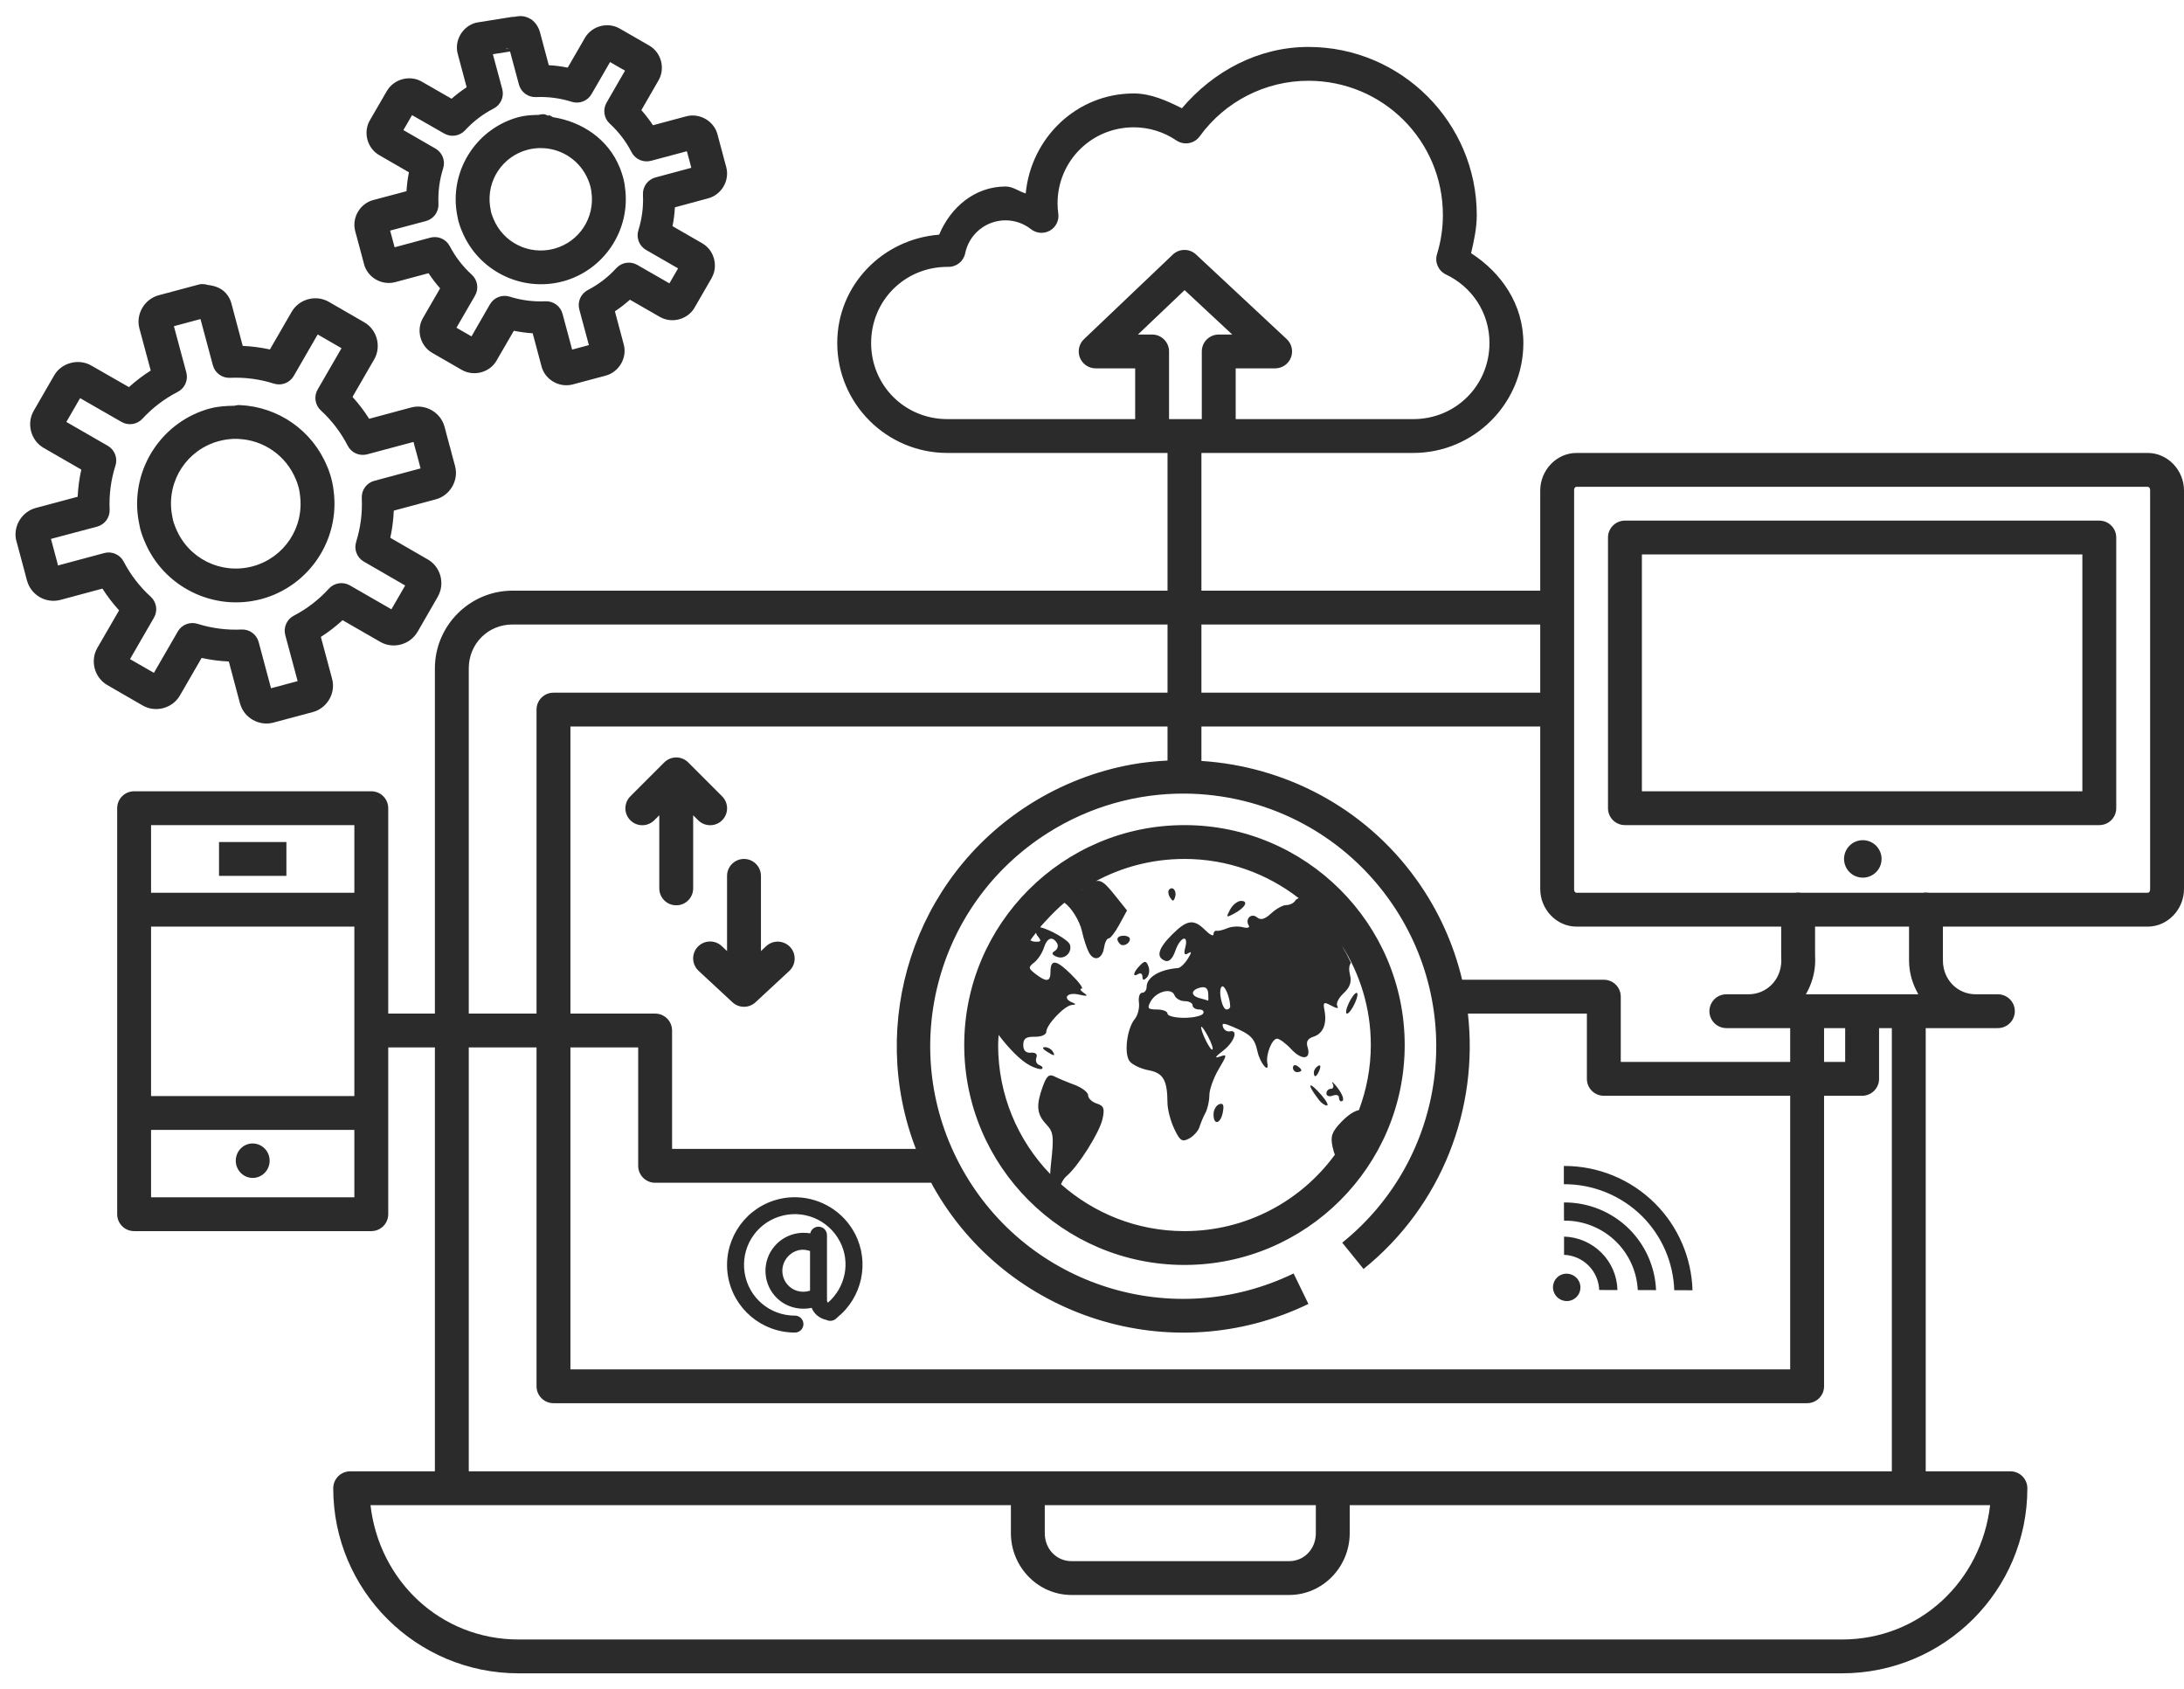 <svg xmlns="http://www.w3.org/2000/svg" width="119" height="92" viewBox="0 0 119 92">
  <path fill="#2B2B2B" fill-rule="evenodd" d="M28.474,0.707 C28.353,0.694 28.254,0.706 28.181,0.714 C28.094,0.725 28.08,0.731 28.041,0.74 C27.983,0.738 27.925,0.741 27.868,0.75 L26.018,1.046 C25.986,1.05 25.955,1.056 25.924,1.064 C25.203,1.257 24.744,2.028 24.94,2.759 L25.427,4.577 C25.137,4.767 24.865,4.975 24.605,5.203 L22.975,4.267 C22.33,3.896 21.459,4.129 21.085,4.775 C21.084,4.775 21.083,4.775 21.082,4.775 L20.151,6.381 C19.777,7.028 20.004,7.896 20.66,8.274 L22.282,9.21 C22.212,9.551 22.17,9.893 22.149,10.24 L20.339,10.722 C20.338,10.722 20.337,10.722 20.335,10.722 C19.614,10.915 19.158,11.687 19.355,12.418 C19.355,12.419 19.355,12.42 19.355,12.421 L19.477,12.868 L19.715,13.76 L19.834,14.207 C19.834,14.209 19.834,14.212 19.834,14.214 C20.03,14.944 20.801,15.39 21.536,15.193 L23.35,14.707 C23.542,14.997 23.75,15.272 23.981,15.531 L23.043,17.151 C22.668,17.8 22.893,18.667 23.548,19.045 L25.16,19.974 C25.809,20.348 26.678,20.124 27.056,19.47 C27.056,19.469 27.056,19.467 27.056,19.466 L27.998,17.843 C28.338,17.911 28.679,17.959 29.025,17.979 L29.508,19.79 C29.705,20.523 30.485,20.96 31.21,20.766 L33.002,20.287 C33.724,20.094 34.183,19.322 33.987,18.591 L33.504,16.784 C33.792,16.593 34.063,16.381 34.322,16.151 L35.952,17.087 C36.608,17.465 37.473,17.229 37.849,16.579 C37.849,16.578 37.849,16.577 37.849,16.575 L38.775,14.973 L38.772,14.973 C39.147,14.325 38.922,13.458 38.267,13.08 L36.644,12.144 C36.713,11.804 36.754,11.464 36.774,11.118 L38.588,10.628 C39.309,10.435 39.768,9.664 39.572,8.933 C39.572,8.932 39.572,8.931 39.572,8.929 L39.45,8.483 L39.334,8.04 C39.333,8.038 39.332,8.035 39.331,8.033 L39.212,7.587 L39.093,7.144 C39.093,7.143 39.093,7.141 39.093,7.14 C38.896,6.407 38.115,5.967 37.391,6.161 L35.577,6.647 C35.386,6.356 35.176,6.084 34.946,5.823 L35.883,4.199 C36.258,3.551 36.031,2.683 35.375,2.306 L33.767,1.38 C33.11,1.002 32.246,1.238 31.87,1.888 L30.933,3.508 C30.592,3.438 30.249,3.396 29.901,3.375 L29.418,1.564 L29.44,1.676 C29.403,1.409 29.204,1.023 28.892,0.848 C28.736,0.76 28.594,0.721 28.474,0.707 Z M71.292,2.381 C68.59,2.381 66.13,3.683 64.398,5.722 C63.568,5.306 62.709,4.916 61.773,4.915 C58.664,4.916 56.178,7.331 55.888,10.362 C55.513,10.25 55.189,9.984 54.792,9.984 C53.12,9.985 51.797,11.111 51.172,12.608 C48.083,12.849 45.619,15.364 45.619,18.509 C45.619,21.811 48.311,24.499 51.619,24.499 L56.224,24.499 L63.615,24.499 L63.615,32.001 L27.925,32.001 C25.597,32.001 23.696,33.907 23.696,36.234 L23.696,55.04 L21.154,55.04 L21.154,43.852 C21.154,43.343 20.741,42.93 20.231,42.93 L7.308,42.93 C6.798,42.93 6.385,43.343 6.385,43.852 L6.385,65.969 C6.385,66.478 6.798,66.891 7.308,66.891 L20.231,66.891 C20.741,66.891 21.154,66.478 21.154,65.969 L21.154,56.883 L23.696,56.883 L23.696,79.976 L19.081,79.976 C18.571,79.977 18.158,80.389 18.157,80.898 C18.157,86.47 22.679,90.981 28.261,90.981 L100.362,90.981 C105.943,90.981 110.465,86.47 110.465,80.898 C110.465,80.389 110.052,79.977 109.542,79.976 L104.927,79.976 L104.927,55.832 L108.846,55.832 C109.179,55.837 109.489,55.662 109.657,55.375 C109.824,55.088 109.824,54.733 109.657,54.446 C109.489,54.159 109.179,53.984 108.846,53.989 L107.653,53.989 C106.658,53.989 105.864,53.194 105.864,52.146 L105.864,51.825 L105.864,50.303 L117.017,50.303 C118.13,50.303 119,49.346 119,48.258 L119,26.544 C119,25.455 118.13,24.499 117.017,24.499 L85.906,24.499 C84.793,24.499 83.923,25.455 83.923,26.544 L83.923,32.001 L65.462,32.001 L65.462,24.499 L72.403,24.499 L77.004,24.499 C80.312,24.499 83.004,21.811 83.004,18.509 C83.004,16.402 81.804,14.68 80.155,13.616 C80.316,12.933 80.465,12.243 80.465,11.539 C80.465,6.493 76.347,2.382 71.292,2.381 Z M27.554,2.46 C27.684,2.535 27.663,2.466 27.752,2.489 L27.756,2.496 L27.554,2.46 Z M27.792,2.63 L28.275,4.429 C28.386,4.847 28.773,5.131 29.206,5.113 C29.863,5.084 30.522,5.17 31.149,5.369 C31.563,5.502 32.014,5.328 32.231,4.951 L33.24,3.205 L34.055,3.673 L33.049,5.419 C32.834,5.792 32.906,6.265 33.222,6.557 C33.707,7.003 34.112,7.53 34.412,8.116 C34.611,8.501 35.053,8.696 35.472,8.584 L37.427,8.062 C37.427,8.064 37.427,8.067 37.427,8.069 L37.549,8.512 L37.665,8.958 C37.666,8.961 37.667,8.963 37.668,8.965 L35.714,9.491 C35.294,9.604 35.011,9.994 35.032,10.427 C35.065,11.083 34.981,11.74 34.784,12.367 C34.655,12.778 34.828,13.224 35.202,13.44 L36.947,14.444 L36.475,15.261 L34.722,14.254 C34.346,14.038 33.871,14.113 33.579,14.434 C33.137,14.919 32.612,15.321 32.029,15.625 C31.646,15.825 31.452,16.263 31.564,16.68 L32.087,18.624 L31.174,18.869 L30.651,16.921 C30.54,16.502 30.151,16.217 29.718,16.237 C29.06,16.268 28.402,16.183 27.774,15.985 C27.361,15.854 26.913,16.028 26.696,16.403 L25.69,18.149 L24.871,17.677 L25.881,15.931 C26.1,15.556 26.026,15.079 25.704,14.786 C25.217,14.344 24.811,13.818 24.507,13.235 C24.307,12.851 23.866,12.657 23.447,12.77 L21.5,13.296 L21.5,13.292 C21.5,13.291 21.5,13.29 21.5,13.289 L21.258,12.389 C21.258,12.388 21.258,12.386 21.258,12.385 L23.206,11.867 C23.625,11.755 23.91,11.367 23.891,10.934 C23.861,10.278 23.947,9.621 24.147,8.994 C24.277,8.582 24.103,8.134 23.728,7.918 L21.98,6.91 L22.452,6.096 L24.201,7.097 C24.574,7.312 25.047,7.24 25.34,6.924 C25.785,6.44 26.313,6.037 26.898,5.736 C27.284,5.538 27.479,5.097 27.367,4.678 L26.855,2.777 L27.792,2.63 Z M71.292,4.224 C75.349,4.225 78.619,7.489 78.619,11.539 C78.619,12.263 78.51,12.982 78.298,13.674 C78.164,14.111 78.372,14.579 78.785,14.776 C80.189,15.441 81.157,16.841 81.157,18.509 C81.157,20.822 79.321,22.656 77.004,22.656 L72.403,22.656 L67.329,22.656 L67.329,19.891 L69.482,19.891 C69.86,19.89 70.2,19.658 70.338,19.306 C70.476,18.955 70.386,18.554 70.109,18.296 L65.169,13.688 C64.987,13.517 64.742,13.427 64.492,13.44 C64.27,13.451 64.06,13.542 63.9,13.696 L59.061,18.303 C58.789,18.563 58.703,18.962 58.842,19.311 C58.982,19.66 59.319,19.889 59.696,19.891 L61.852,19.891 L61.852,22.656 L56.224,22.656 L51.619,22.656 C49.302,22.656 47.465,20.822 47.465,18.509 C47.465,16.196 49.301,14.362 51.619,14.362 L51.684,14.362 C52.122,14.362 52.5,14.055 52.589,13.627 C52.804,12.576 53.718,11.828 54.792,11.827 C55.295,11.828 55.781,11.999 56.177,12.31 C56.473,12.544 56.883,12.573 57.211,12.384 C57.538,12.195 57.717,11.826 57.662,11.453 C57.636,11.272 57.624,11.089 57.623,10.906 C57.622,8.605 59.468,6.759 61.773,6.759 C62.603,6.759 63.411,7.009 64.099,7.475 C64.512,7.756 65.075,7.657 65.368,7.252 C66.744,5.352 68.945,4.224 71.292,4.224 Z M29.552,6.046 L29.552,6.049 C29.49,6.053 29.428,6.062 29.368,6.078 C29.365,6.079 29.363,6.081 29.361,6.082 C28.992,6.089 28.621,6.106 28.264,6.201 C26.016,6.804 24.556,9.002 24.871,11.305 C24.888,11.422 24.907,11.538 24.933,11.654 C24.946,11.72 24.957,11.781 24.969,11.834 C24.973,11.851 24.978,11.868 24.983,11.885 C24.998,11.94 25.017,11.996 25.037,12.058 L25.034,12.058 C25.074,12.181 25.12,12.302 25.171,12.421 L25.174,12.425 C26.054,14.577 28.415,15.753 30.666,15.153 C30.667,15.153 30.668,15.153 30.669,15.153 C32.918,14.547 34.374,12.349 34.055,10.045 C34.05,10.001 34.044,9.951 34.034,9.887 C34.034,9.881 34.034,9.875 34.034,9.869 C34.011,9.737 33.981,9.605 33.947,9.476 C33.946,9.473 33.945,9.469 33.944,9.466 C33.905,9.325 33.858,9.187 33.806,9.052 C33.805,9.047 33.804,9.042 33.803,9.037 L33.792,9.016 C33.792,9.015 33.792,9.013 33.792,9.012 C33.783,8.99 33.77,8.958 33.756,8.926 C33.137,7.411 31.723,6.455 30.129,6.208 C30.057,6.159 29.98,6.12 29.898,6.093 L29.891,6.129 C29.801,6.119 29.733,6.049 29.642,6.046 C29.612,6.044 29.582,6.044 29.552,6.046 Z M29.57,7.893 L29.573,7.893 C30.668,7.938 31.633,8.611 32.047,9.624 C32.05,9.635 32.054,9.646 32.058,9.656 C32.061,9.664 32.069,9.679 32.079,9.707 L32.09,9.728 C32.119,9.805 32.144,9.884 32.166,9.962 C32.185,10.036 32.2,10.112 32.213,10.186 C32.216,10.21 32.218,10.237 32.224,10.279 C32.225,10.285 32.226,10.291 32.227,10.297 C32.421,11.695 31.554,13.006 30.19,13.375 C28.822,13.739 27.413,13.039 26.88,11.73 C26.879,11.725 26.877,11.72 26.876,11.716 C26.844,11.641 26.815,11.566 26.79,11.489 C26.79,11.488 26.79,11.486 26.79,11.485 C26.78,11.458 26.77,11.426 26.761,11.392 L26.761,11.388 C26.753,11.357 26.748,11.323 26.743,11.298 C26.742,11.286 26.741,11.274 26.739,11.262 C26.724,11.193 26.709,11.125 26.7,11.053 C26.508,9.656 27.377,8.35 28.74,7.983 C29.011,7.911 29.29,7.881 29.57,7.893 Z M10.96,15.301 C10.905,15.307 10.851,15.318 10.798,15.333 L8.645,15.909 C7.874,16.116 7.387,16.936 7.596,17.717 L8.213,20.01 C7.791,20.277 7.396,20.578 7.026,20.913 L4.971,19.736 C4.282,19.339 3.351,19.582 2.952,20.273 L1.838,22.202 C1.437,22.894 1.675,23.818 2.375,24.222 L4.43,25.406 C4.322,25.894 4.255,26.386 4.232,26.885 L1.946,27.497 C1.175,27.704 0.684,28.524 0.893,29.305 C0.894,29.306 0.895,29.307 0.897,29.308 L1.041,29.845 L1.329,30.917 L1.47,31.454 C1.471,31.455 1.472,31.456 1.474,31.457 C1.683,32.237 2.503,32.715 3.287,32.505 C3.288,32.505 3.29,32.505 3.291,32.505 L5.581,31.889 C5.851,32.31 6.151,32.705 6.489,33.074 L5.303,35.122 C4.902,35.815 5.144,36.738 5.844,37.142 L7.776,38.258 C8.47,38.657 9.395,38.416 9.799,37.718 L10.986,35.666 C11.474,35.772 11.968,35.838 12.468,35.86 L13.077,38.146 C13.078,38.147 13.079,38.148 13.081,38.15 C13.291,38.932 14.12,39.397 14.894,39.19 L17.047,38.614 C17.818,38.408 18.306,37.587 18.096,36.807 L17.483,34.521 C17.904,34.251 18.298,33.948 18.666,33.61 L20.725,34.794 C21.426,35.196 22.343,34.944 22.744,34.251 C22.745,34.251 22.746,34.251 22.748,34.251 L23.858,32.325 L23.855,32.325 C24.255,31.632 24.017,30.709 23.317,30.305 L21.266,29.121 C21.372,28.632 21.436,28.141 21.457,27.641 L23.746,27.026 C24.517,26.82 25.005,25.999 24.796,25.219 C24.796,25.218 24.796,25.216 24.796,25.215 L24.651,24.682 L24.511,24.146 C24.51,24.144 24.508,24.141 24.507,24.139 L24.363,23.606 L24.222,23.07 C24.221,23.068 24.22,23.067 24.219,23.066 C24.009,22.283 23.179,21.815 22.405,22.022 C22.404,22.022 22.403,22.022 22.401,22.022 L20.115,22.638 C19.847,22.214 19.544,21.818 19.207,21.446 L20.389,19.401 C20.79,18.709 20.549,17.785 19.849,17.382 L17.916,16.266 C17.214,15.862 16.295,16.115 15.893,16.809 L14.707,18.861 C14.218,18.754 13.725,18.69 13.225,18.667 L12.615,16.377 L12.637,16.489 C12.596,16.192 12.42,15.881 12.212,15.701 C12.003,15.52 11.796,15.447 11.642,15.405 C11.493,15.365 11.385,15.356 11.325,15.348 C11.322,15.347 11.32,15.345 11.317,15.344 L11.314,15.344 C11.23,15.318 11.142,15.303 11.054,15.301 C11.023,15.3 10.992,15.3 10.96,15.301 Z M64.546,15.629 L67.142,18.048 L66.406,18.048 C65.896,18.048 65.483,18.46 65.483,18.969 L65.483,22.656 L63.698,22.656 L63.698,18.969 C63.698,18.46 63.285,18.048 62.775,18.048 L62.004,18.048 L64.546,15.629 Z M10.924,17.205 L11.599,19.722 C11.71,20.141 12.099,20.425 12.532,20.406 C13.343,20.369 14.153,20.477 14.927,20.723 C15.34,20.853 15.788,20.679 16.005,20.305 L17.31,18.044 L18.608,18.793 L17.306,21.046 C17.092,21.42 17.165,21.893 17.483,22.184 C18.081,22.733 18.577,23.385 18.947,24.106 C19.146,24.492 19.588,24.687 20.007,24.574 L22.531,23.898 L22.578,24.078 C22.578,24.08 22.578,24.082 22.578,24.085 L22.726,24.621 L22.867,25.154 C22.867,25.156 22.867,25.159 22.867,25.161 L22.917,25.341 L20.393,26.018 C19.974,26.131 19.69,26.521 19.712,26.954 C19.751,27.763 19.648,28.571 19.405,29.344 C19.276,29.755 19.45,30.201 19.823,30.417 L22.077,31.72 L21.327,33.016 L19.062,31.713 C18.686,31.497 18.211,31.572 17.919,31.893 C17.374,32.492 16.727,32.991 16.008,33.365 C15.625,33.565 15.432,34.003 15.543,34.42 L16.218,36.929 L14.768,37.318 L14.094,34.802 C13.982,34.383 13.594,34.098 13.16,34.118 C12.349,34.156 11.539,34.052 10.766,33.808 C10.353,33.677 9.904,33.851 9.688,34.226 L8.386,36.479 L7.084,35.73 L8.389,33.473 C8.606,33.099 8.533,32.624 8.213,32.332 C7.612,31.786 7.112,31.136 6.738,30.417 C6.538,30.033 6.097,29.839 5.678,29.953 L3.161,30.629 L3.114,30.446 C3.114,30.445 3.114,30.443 3.114,30.442 L2.826,29.366 C2.826,29.365 2.826,29.363 2.826,29.362 L2.775,29.182 L5.292,28.513 C5.71,28.4 5.994,28.012 5.974,27.58 C5.937,26.771 6.045,25.959 6.291,25.186 C6.422,24.774 6.248,24.326 5.873,24.11 L3.615,22.81 L4.365,21.514 L6.623,22.81 C6.997,23.025 7.47,22.952 7.762,22.634 C8.311,22.038 8.963,21.543 9.684,21.172 C10.07,20.974 10.265,20.533 10.153,20.114 L9.475,17.594 L10.924,17.205 Z M12.962,21.892 L12.962,21.896 C12.901,21.9 12.84,21.909 12.781,21.925 C12.779,21.926 12.776,21.927 12.774,21.928 C12.331,21.934 11.886,21.959 11.458,22.072 C11.457,22.072 11.456,22.072 11.454,22.072 C8.845,22.773 7.155,25.317 7.52,27.991 C7.539,28.126 7.563,28.262 7.593,28.397 C7.605,28.47 7.62,28.547 7.639,28.628 C7.643,28.64 7.646,28.652 7.65,28.664 C7.671,28.738 7.689,28.798 7.704,28.847 C7.705,28.852 7.707,28.857 7.708,28.862 C7.756,29.009 7.81,29.155 7.87,29.297 L7.874,29.301 C8.897,31.795 11.632,33.153 14.242,32.458 C14.243,32.458 14.244,32.458 14.245,32.458 C16.854,31.755 18.543,29.209 18.175,26.536 C18.168,26.471 18.161,26.408 18.15,26.342 C18.149,26.337 18.148,26.332 18.147,26.328 C18.12,26.176 18.089,26.024 18.049,25.874 C18.048,25.869 18.047,25.864 18.046,25.86 C18,25.697 17.947,25.537 17.887,25.381 C17.886,25.377 17.885,25.374 17.883,25.37 L17.873,25.341 C17.871,25.34 17.87,25.339 17.869,25.338 C17.852,25.296 17.839,25.261 17.826,25.23 L17.822,25.226 C17.025,23.28 15.159,21.976 13.055,21.892 C13.024,21.891 12.993,21.891 12.962,21.892 Z M12.98,23.732 L12.98,23.736 L12.983,23.736 C14.369,23.792 15.592,24.649 16.117,25.932 C16.119,25.936 16.121,25.941 16.124,25.946 C16.139,25.98 16.147,26.01 16.156,26.032 L16.156,26.025 L16.167,26.054 C16.205,26.154 16.236,26.254 16.264,26.356 L16.264,26.346 C16.29,26.443 16.308,26.54 16.326,26.641 C16.331,26.676 16.336,26.712 16.34,26.749 C16.341,26.761 16.342,26.773 16.344,26.785 C16.588,28.552 15.49,30.21 13.766,30.676 C12.037,31.137 10.253,30.25 9.579,28.595 C9.577,28.591 9.575,28.586 9.572,28.581 C9.534,28.49 9.498,28.397 9.468,28.304 L9.464,28.289 C9.449,28.239 9.437,28.195 9.428,28.163 C9.419,28.124 9.411,28.084 9.403,28.037 C9.4,28.025 9.398,28.013 9.395,28.001 C9.376,27.914 9.361,27.825 9.349,27.735 C9.109,25.968 10.209,24.314 11.934,23.851 C12.275,23.76 12.627,23.719 12.98,23.732 Z M85.906,26.342 L117.017,26.342 C117.079,26.342 117.154,26.388 117.154,26.544 L117.154,48.258 C117.154,48.414 117.079,48.46 117.017,48.46 L105.107,48.46 C105.047,48.449 104.987,48.444 104.927,48.445 C104.872,48.445 104.818,48.45 104.764,48.46 L98.141,48.46 C98.081,48.449 98.021,48.444 97.96,48.445 C97.906,48.445 97.852,48.45 97.798,48.46 L85.906,48.46 C85.844,48.46 85.769,48.414 85.769,48.258 L85.769,26.544 C85.769,26.388 85.844,26.342 85.906,26.342 Z M88.538,28.185 C88.029,28.185 87.615,28.598 87.615,29.107 L87.615,43.852 C87.615,44.361 88.029,44.773 88.538,44.773 L114.385,44.773 C114.894,44.773 115.308,44.361 115.308,43.852 L115.308,29.107 C115.308,28.598 114.894,28.185 114.385,28.185 L88.538,28.185 Z M89.462,30.028 L113.462,30.028 L113.462,42.93 L89.462,42.93 L89.462,30.028 Z M27.925,33.844 L63.615,33.844 L63.615,37.559 L30.157,37.559 C29.648,37.559 29.234,37.972 29.234,38.481 L29.234,55.04 L25.542,55.04 L25.542,36.234 C25.542,34.894 26.589,33.844 27.925,33.844 Z M65.462,33.844 L83.923,33.844 L83.923,37.559 L65.462,37.559 L65.462,33.844 Z M31.081,39.402 L63.615,39.402 L63.615,41.256 C62.962,41.291 62.307,41.354 61.657,41.472 C59.732,41.822 57.844,42.54 56.097,43.647 C49.743,47.674 47.27,55.584 49.903,62.413 L36.619,62.413 L36.619,55.962 C36.619,55.453 36.206,55.04 35.696,55.04 L31.081,55.04 L31.081,39.402 Z M65.462,39.402 L83.923,39.402 L83.923,48.258 C83.923,49.346 84.793,50.303 85.906,50.303 L97.052,50.303 L97.052,51.825 C97.052,51.83 97.052,51.835 97.052,51.84 L97.059,52.146 C97.059,53.194 96.265,53.989 95.27,53.989 L94.077,53.989 C93.744,53.984 93.434,54.159 93.267,54.446 C93.099,54.733 93.099,55.088 93.267,55.375 C93.434,55.662 93.744,55.837 94.077,55.832 L97.542,55.832 L97.542,57.675 L88.311,57.675 L88.311,54.119 C88.311,53.61 87.898,53.197 87.388,53.197 L79.668,53.197 C79.211,51.277 78.385,49.416 77.166,47.722 C74.337,43.788 69.985,41.569 65.462,41.278 L65.462,39.402 Z M36.832,41.087 C36.592,41.091 36.363,41.188 36.194,41.357 L34.358,43.193 C34.117,43.424 34.02,43.767 34.104,44.09 C34.189,44.413 34.441,44.665 34.765,44.75 C35.088,44.834 35.432,44.737 35.663,44.496 L35.923,44.237 L35.923,48.208 C35.918,48.54 36.093,48.849 36.381,49.017 C36.668,49.184 37.024,49.184 37.312,49.017 C37.599,48.849 37.774,48.54 37.769,48.208 L37.769,44.237 L38.029,44.496 C38.26,44.737 38.604,44.834 38.928,44.75 C39.251,44.665 39.504,44.413 39.588,44.09 C39.672,43.767 39.575,43.424 39.334,43.193 L37.499,41.357 C37.322,41.181 37.082,41.083 36.832,41.087 Z M64.553,43.056 C68.82,43.082 73,45.087 75.666,48.794 C79.932,54.727 78.824,62.931 73.135,67.521 L74.296,68.954 C78.591,65.488 80.567,60.182 79.982,55.04 L86.465,55.04 L86.465,58.597 C86.465,59.106 86.878,59.518 87.388,59.518 L97.542,59.518 L97.542,74.422 L31.081,74.422 L31.081,56.883 L34.773,56.883 L34.773,63.334 C34.773,63.843 35.186,64.256 35.696,64.256 L50.743,64.256 C50.772,64.309 50.793,64.365 50.822,64.418 C54.852,71.634 63.846,74.463 71.292,70.858 L70.484,69.198 C63.903,72.385 55.996,69.897 52.434,63.518 C48.872,57.139 50.91,49.119 57.085,45.205 C59.401,43.738 61.993,43.041 64.553,43.056 Z M8.231,44.773 L19.308,44.773 L19.308,48.46 L8.231,48.46 L8.231,44.773 Z M64.538,44.773 C57.922,44.773 52.538,50.148 52.538,56.754 C52.538,63.359 57.922,68.734 64.538,68.734 C71.155,68.734 76.538,63.359 76.538,56.754 C76.538,50.148 71.155,44.773 64.538,44.773 Z M101.498,45.594 C101.226,45.594 100.967,45.702 100.775,45.894 C100.584,46.086 100.477,46.346 100.477,46.616 C100.478,47.179 100.934,47.634 101.498,47.635 C101.769,47.636 102.029,47.529 102.221,47.338 C102.413,47.147 102.521,46.887 102.522,46.616 C102.522,46.345 102.414,46.085 102.222,45.893 C102.03,45.701 101.769,45.594 101.498,45.594 Z M11.934,45.695 L11.934,47.538 L15.605,47.538 L15.605,45.695 L11.934,45.695 Z M40.524,46.616 C40.279,46.62 40.046,46.721 39.876,46.897 C39.705,47.072 39.612,47.308 39.615,47.552 L39.615,51.635 L39.331,51.368 C39.151,51.196 38.909,51.104 38.66,51.113 C38.284,51.125 37.953,51.364 37.823,51.717 C37.694,52.07 37.793,52.466 38.072,52.718 L39.911,54.425 C40.265,54.752 40.812,54.752 41.166,54.425 L43.005,52.718 C43.378,52.371 43.399,51.788 43.052,51.415 C42.704,51.042 42.12,51.021 41.746,51.368 L41.462,51.635 L41.462,47.552 C41.465,47.303 41.368,47.063 41.191,46.886 C41.015,46.71 40.774,46.613 40.524,46.616 L40.524,46.616 Z M64.538,46.616 C66.89,46.616 69.043,47.418 70.762,48.751 C70.692,48.784 70.621,48.811 70.564,48.902 C70.486,49.027 70.27,49.129 70.084,49.129 C69.898,49.129 69.529,49.335 69.262,49.583 C68.916,49.904 68.696,49.966 68.494,49.799 C68.177,49.536 67.822,49.888 68.043,50.245 C68.113,50.359 67.968,50.4 67.719,50.335 C67.47,50.269 67.085,50.296 66.864,50.393 C66.643,50.489 66.385,50.55 66.291,50.529 C66.197,50.51 66.121,50.598 66.121,50.724 C66.121,50.849 65.918,50.743 65.667,50.493 C65.044,49.871 64.68,49.92 63.861,50.738 C63.099,51.498 62.974,51.969 63.482,52.164 C63.694,52.245 63.888,52.057 64.041,51.62 C64.308,50.855 64.776,50.699 64.582,51.44 C64.49,51.791 64.536,51.881 64.737,51.757 C64.943,51.63 64.936,51.711 64.715,52.063 C64.55,52.326 64.315,52.547 64.189,52.56 C63.183,52.636 62.476,53.061 62.476,53.593 C62.476,53.765 62.365,53.906 62.231,53.906 C62.096,53.906 62.019,54.147 62.058,54.443 C62.096,54.738 61.995,55.138 61.834,55.332 C61.395,55.86 61.232,57.255 61.56,57.65 C61.714,57.836 62.177,58.052 62.591,58.129 C63.383,58.277 63.605,58.664 63.612,59.9 C63.613,60.256 63.779,60.892 63.98,61.315 C64.293,61.974 64.409,62.051 64.791,61.848 C65.035,61.717 65.289,61.435 65.353,61.225 C65.418,61.014 65.565,60.664 65.681,60.447 C65.798,60.23 65.894,59.801 65.894,59.493 C65.894,59.186 66.119,58.55 66.395,58.082 C66.876,57.27 66.879,57.238 66.453,57.387 C66.155,57.492 66.215,57.387 66.633,57.07 C67.253,56.601 67.499,55.898 67.005,56.009 C66.864,56.04 66.699,55.937 66.641,55.778 C66.556,55.546 66.664,55.542 67.181,55.764 C68.16,56.182 68.356,56.379 68.516,57.103 C68.657,57.751 69.173,58.355 69.053,57.736 C68.963,57.272 69.307,56.408 69.583,56.408 C69.717,56.408 70.069,56.668 70.365,56.988 C70.947,57.614 71.461,57.541 71.245,56.862 C71.154,56.573 71.253,56.399 71.566,56.3 C72.087,56.135 72.31,55.608 72.168,54.871 C72.081,54.416 72.122,54.385 72.54,54.608 C72.842,54.771 72.958,54.778 72.864,54.626 C72.784,54.496 72.938,54.185 73.207,53.935 C73.558,53.609 73.657,53.323 73.556,52.923 C73.488,52.65 73.498,52.438 73.607,52.272 C73.456,51.946 73.288,51.627 73.106,51.318 C74.106,52.889 74.692,54.75 74.692,56.754 C74.692,58.004 74.456,59.195 74.043,60.3 C73.809,60.339 73.457,60.555 73.088,60.94 C72.566,61.484 72.482,61.726 72.608,62.301 C72.654,62.509 72.692,62.638 72.734,62.729 C70.889,65.249 67.913,66.891 64.538,66.891 C61.95,66.891 59.601,65.92 57.81,64.335 C57.89,64.16 57.988,64 58.091,63.914 C58.742,63.374 59.909,61.526 60.075,60.775 C60.199,60.209 60.144,60.062 59.757,59.94 C59.499,59.858 59.288,59.657 59.288,59.493 C59.288,59.329 58.953,59.072 58.546,58.921 C58.138,58.77 57.644,58.563 57.446,58.46 C57.377,58.424 57.314,58.405 57.258,58.406 C57.091,58.408 56.971,58.585 56.819,59.007 C56.444,60.042 56.486,60.517 57.002,61.066 C57.412,61.502 57.436,61.707 57.251,63.356 C57.231,63.536 57.236,63.623 57.222,63.781 C55.467,61.96 54.385,59.488 54.385,56.754 C54.385,56.568 54.404,56.386 54.413,56.203 C54.956,56.926 55.608,57.602 56.123,57.87 C56.422,58.026 56.72,58.104 56.782,58.046 C56.845,57.988 56.773,57.894 56.624,57.841 C56.474,57.787 56.404,57.608 56.469,57.441 C56.542,57.25 56.429,57.15 56.169,57.171 C55.896,57.194 55.755,57.051 55.755,56.75 C55.755,56.403 55.905,56.291 56.382,56.304 C56.733,56.309 57.01,56.191 57.01,56.034 C57.01,55.648 58.013,54.594 58.401,54.572 C58.633,54.557 58.643,54.523 58.434,54.439 C57.871,54.212 58.146,53.858 58.773,54.003 C59.238,54.111 59.311,54.088 59.058,53.917 C58.87,53.79 58.816,53.683 58.935,53.683 C59.054,53.681 58.798,53.331 58.365,52.905 C57.536,52.089 57.237,52.056 57.237,52.783 C57.237,53.313 57.018,53.34 56.425,52.884 C56.024,52.574 56.018,52.516 56.35,52.257 C56.551,52.101 56.787,51.743 56.876,51.462 C57.052,50.908 57.345,50.802 57.594,51.203 C57.68,51.342 57.627,51.534 57.475,51.627 C57.276,51.75 57.31,51.841 57.597,51.951 C58.006,52.108 58.427,51.713 58.3,51.293 C58.218,51.02 57.17,50.445 56.674,50.335 C56.774,50.213 56.883,50.099 56.988,49.982 L56.992,49.982 C57.305,49.635 57.636,49.305 57.994,49.003 C58.348,49.231 58.828,49.968 58.957,50.569 C59.042,50.965 59.209,51.476 59.328,51.703 C59.604,52.228 60.063,52.085 60.157,51.444 C60.198,51.172 60.309,50.947 60.406,50.947 C60.503,50.947 60.767,50.604 60.994,50.184 L61.409,49.421 L60.745,48.593 C60.271,48 60.036,47.763 59.736,47.819 C59.723,47.821 59.706,47.833 59.692,47.837 C61.131,47.058 62.783,46.616 64.538,46.616 Z M63.857,48.215 C63.809,48.209 63.756,48.234 63.706,48.283 C63.63,48.358 63.651,48.549 63.749,48.708 C63.892,48.939 63.946,48.939 64.023,48.708 C64.106,48.461 64,48.229 63.857,48.215 Z M59.058,48.222 C58.986,48.278 58.905,48.316 58.827,48.366 C58.902,48.315 58.981,48.271 59.058,48.222 Z M67.621,48.902 C67.43,48.902 67.162,49.118 67.023,49.378 C66.793,49.807 66.814,49.824 67.232,49.601 C67.847,49.272 68.051,48.902 67.621,48.902 Z M8.231,50.303 L19.308,50.303 L19.308,59.533 L8.231,59.533 L8.231,50.303 Z M98.898,50.303 L104.018,50.303 L104.018,51.825 L104.018,52.146 C104.018,52.818 104.211,53.443 104.526,53.989 L98.397,53.989 C98.712,53.443 98.905,52.818 98.905,52.146 C98.905,52.141 98.905,52.136 98.905,52.131 L98.898,51.818 L98.898,50.303 Z M56.444,50.641 C56.471,50.701 56.489,50.76 56.537,50.817 C56.766,51.093 56.738,51.148 56.361,51.12 C56.266,51.113 56.201,51.079 56.141,51.048 C56.236,50.908 56.341,50.776 56.444,50.641 Z M61.225,50.799 C60.868,50.799 60.778,51.001 61.026,51.249 C61.197,51.419 61.564,51.232 61.564,50.976 C61.564,50.879 61.413,50.799 61.225,50.799 Z M72.882,50.976 C72.947,51.069 73.008,51.165 73.07,51.26 C73.009,51.165 72.946,51.07 72.882,50.976 Z M62.4,52.225 C62.334,52.216 62.249,52.282 62.112,52.419 C61.744,52.787 61.685,53.092 62.022,52.884 C62.147,52.807 62.248,52.874 62.249,53.031 C62.249,53.228 62.322,53.243 62.483,53.082 C62.613,52.953 62.656,52.679 62.577,52.473 C62.515,52.313 62.467,52.233 62.4,52.225 Z M66.583,53.564 C66.733,53.471 67.021,54.171 67.03,54.648 C67.032,54.741 66.943,54.817 66.832,54.817 C66.576,54.817 66.354,53.705 66.583,53.564 Z M65.577,53.604 C65.735,53.615 65.817,53.726 65.833,53.942 C65.85,54.174 65.846,54.349 65.822,54.335 C65.799,54.32 65.601,54.262 65.382,54.205 C64.866,54.07 64.871,53.762 65.393,53.625 C65.463,53.607 65.524,53.6 65.577,53.604 Z M63.587,53.816 C63.775,53.809 63.932,53.878 63.994,54.039 C64.062,54.217 64.312,54.363 64.549,54.363 C64.786,54.363 64.982,54.465 64.982,54.59 C64.982,54.715 65.144,54.817 65.339,54.817 C65.534,54.817 65.629,54.918 65.552,55.044 C65.474,55.169 65.007,55.271 64.513,55.271 C64.019,55.271 63.615,55.169 63.615,55.044 C63.615,54.919 63.356,54.817 63.038,54.817 C62.544,54.817 62.493,54.757 62.689,54.392 C62.874,54.046 63.273,53.827 63.587,53.816 Z M73.917,53.91 C73.826,53.911 73.633,54.167 73.488,54.479 C73.343,54.79 73.301,55.044 73.394,55.044 C73.488,55.044 73.681,54.788 73.823,54.475 C73.966,54.162 74.008,53.91 73.917,53.91 Z M65.458,55.757 C65.496,55.747 65.641,55.952 65.808,56.26 C66,56.615 66.116,56.947 66.064,56.998 C65.963,57.099 65.432,56.041 65.447,55.771 C65.448,55.761 65.453,55.759 65.458,55.757 Z M99.388,55.832 L100.538,55.832 L100.538,57.675 L99.388,57.675 L99.388,55.832 Z M102.385,55.832 L103.081,55.832 L103.081,79.976 L25.542,79.976 L25.542,56.883 L29.234,56.883 L29.234,75.343 C29.234,75.852 29.648,76.265 30.157,76.265 L98.465,76.265 C98.975,76.265 99.388,75.852 99.388,75.343 L99.388,59.518 L101.462,59.518 C101.971,59.518 102.385,59.106 102.385,58.597 L102.385,55.832 Z M56.937,56.869 C56.774,56.87 56.804,56.96 57.01,57.092 C57.447,57.374 57.527,57.374 57.352,57.092 C57.275,56.967 57.087,56.869 56.937,56.869 Z M70.589,57.852 C70.507,57.837 70.448,57.889 70.448,57.988 C70.448,58.121 70.554,58.23 70.679,58.23 C70.804,58.23 70.906,58.185 70.906,58.129 C70.906,58.074 70.804,57.965 70.679,57.888 C70.648,57.868 70.616,57.856 70.589,57.852 Z M71.891,57.862 C71.871,57.863 71.846,57.874 71.815,57.891 C71.691,57.968 71.588,58.126 71.588,58.244 C71.588,58.571 71.75,58.498 71.901,58.104 C71.96,57.953 71.953,57.864 71.891,57.862 Z M72.583,58.78 C72.582,58.791 72.593,58.817 72.612,58.856 C72.691,59.012 72.647,59.14 72.514,59.14 C72.382,59.14 72.273,59.254 72.273,59.392 C72.273,59.53 72.428,59.583 72.615,59.511 C72.803,59.44 72.954,59.479 72.954,59.601 C72.954,59.723 73.007,59.821 73.07,59.821 C73.292,59.821 73.178,59.45 72.825,59.014 C72.677,58.832 72.586,58.746 72.583,58.78 Z M71.418,58.953 C71.338,58.962 71.484,59.252 71.88,59.763 C72.001,59.919 72.189,60.048 72.298,60.048 C72.407,60.048 72.275,59.795 72.002,59.482 C71.682,59.114 71.481,58.947 71.418,58.953 Z M66.561,59.958 C66.526,59.95 66.483,59.958 66.428,59.979 C66.26,60.044 66.121,60.293 66.121,60.53 C66.121,61.149 66.506,61.059 66.63,60.411 C66.686,60.117 66.666,59.975 66.561,59.958 Z M8.231,61.376 L19.308,61.376 L19.308,65.048 L8.231,65.048 L8.231,61.376 Z M13.704,62.117 C13.22,62.152 12.845,62.563 12.846,63.057 C12.848,63.574 13.261,63.993 13.769,63.993 C14.278,63.993 14.691,63.574 14.692,63.057 C14.692,62.808 14.595,62.569 14.422,62.393 C14.249,62.217 14.014,62.117 13.769,62.117 C13.748,62.117 13.726,62.117 13.704,62.117 Z M85.21,63.341 L85.21,64.335 C86.807,64.326 88.345,64.957 89.48,66.085 C90.551,67.159 91.175,68.597 91.225,70.109 L92.22,70.113 C92.169,68.338 91.437,66.644 90.179,65.383 C88.859,64.068 87.07,63.332 85.21,63.341 Z M43.445,65.048 C43.014,65.031 42.576,65.089 42.147,65.231 C40.43,65.8 39.374,67.538 39.662,69.321 C39.951,71.104 41.499,72.417 43.308,72.417 C43.474,72.419 43.629,72.332 43.713,72.188 C43.797,72.045 43.797,71.867 43.713,71.724 C43.629,71.58 43.474,71.493 43.308,71.495 C41.945,71.495 40.792,70.516 40.575,69.173 C40.357,67.831 41.142,66.534 42.435,66.106 C43.728,65.678 45.134,66.25 45.763,67.456 C46.358,68.596 46.064,69.956 45.111,70.79 C45.082,70.758 45.06,70.718 45.06,70.667 L45.06,70.473 C45.06,70.464 45.06,70.456 45.06,70.448 C45.06,70.44 45.06,70.433 45.06,70.426 C45.06,70.422 45.06,70.419 45.06,70.415 L45.06,69.872 C45.061,69.856 45.061,69.84 45.06,69.825 L45.06,67.701 C45.061,67.685 45.061,67.67 45.06,67.654 L45.06,67.118 C45.062,66.993 45.013,66.873 44.925,66.785 C44.837,66.696 44.716,66.648 44.591,66.65 C44.377,66.653 44.193,66.804 44.148,67.013 C43.908,66.972 43.664,66.972 43.427,67.013 C42.958,67.096 42.517,67.338 42.194,67.723 C41.546,68.491 41.546,69.621 42.194,70.39 C42.699,70.99 43.486,71.227 44.224,71.07 C44.361,71.41 44.663,71.652 45.028,71.729 C45.153,71.793 45.3,71.797 45.428,71.74 C45.439,71.736 45.45,71.731 45.46,71.726 C45.464,71.723 45.468,71.721 45.471,71.718 C45.472,71.717 45.474,71.716 45.475,71.715 C45.483,71.71 45.492,71.705 45.5,71.7 C45.542,71.674 45.58,71.641 45.612,71.603 C46.979,70.508 47.397,68.59 46.582,67.028 C45.955,65.826 44.738,65.098 43.445,65.048 Z M85.214,65.329 L85.218,66.319 C86.287,66.308 87.319,66.728 88.077,67.485 C88.776,68.185 89.19,69.117 89.238,70.102 L90.233,70.106 C90.184,68.857 89.661,67.671 88.776,66.783 C87.83,65.841 86.547,65.319 85.214,65.329 Z M85.221,67.19 L85.221,68.183 C85.723,68.202 86.2,68.411 86.555,68.766 C86.91,69.122 87.117,69.598 87.136,70.098 L88.131,70.102 C88.111,69.338 87.801,68.61 87.258,68.068 C86.716,67.527 85.987,67.21 85.221,67.19 Z M43.585,67.917 C43.768,67.885 43.955,67.916 44.137,67.974 L44.137,69.839 C44.137,69.85 44.137,69.861 44.137,69.872 L44.137,70.134 C43.696,70.277 43.209,70.163 42.9,69.796 C42.537,69.365 42.537,68.744 42.9,68.313 C43.082,68.097 43.325,67.962 43.585,67.917 Z M85.373,69.209 C85.171,69.206 84.978,69.284 84.835,69.425 C84.695,69.565 84.617,69.754 84.618,69.952 C84.618,70.15 84.698,70.34 84.839,70.48 C84.979,70.621 85.169,70.7 85.368,70.701 C85.566,70.702 85.756,70.623 85.895,70.484 C86.035,70.344 86.114,70.154 86.113,69.957 C86.112,69.759 86.033,69.569 85.892,69.429 C85.754,69.291 85.567,69.212 85.373,69.209 L85.373,69.209 Z M20.187,81.82 L55.081,81.82 L55.081,83.346 C55.081,85.18 56.553,86.712 58.38,86.712 L70.246,86.712 C72.073,86.712 73.542,85.18 73.542,83.346 L73.542,81.82 L108.435,81.82 C107.961,85.939 104.625,89.138 100.362,89.138 L28.261,89.138 C23.998,89.138 20.661,85.939 20.187,81.82 Z M56.927,81.82 L71.696,81.82 L71.696,83.346 C71.696,84.222 71.05,84.869 70.246,84.869 L58.38,84.869 C57.576,84.869 56.927,84.222 56.927,83.346 L56.927,81.82 Z" transform="translate(0 .176)"/>
</svg>
